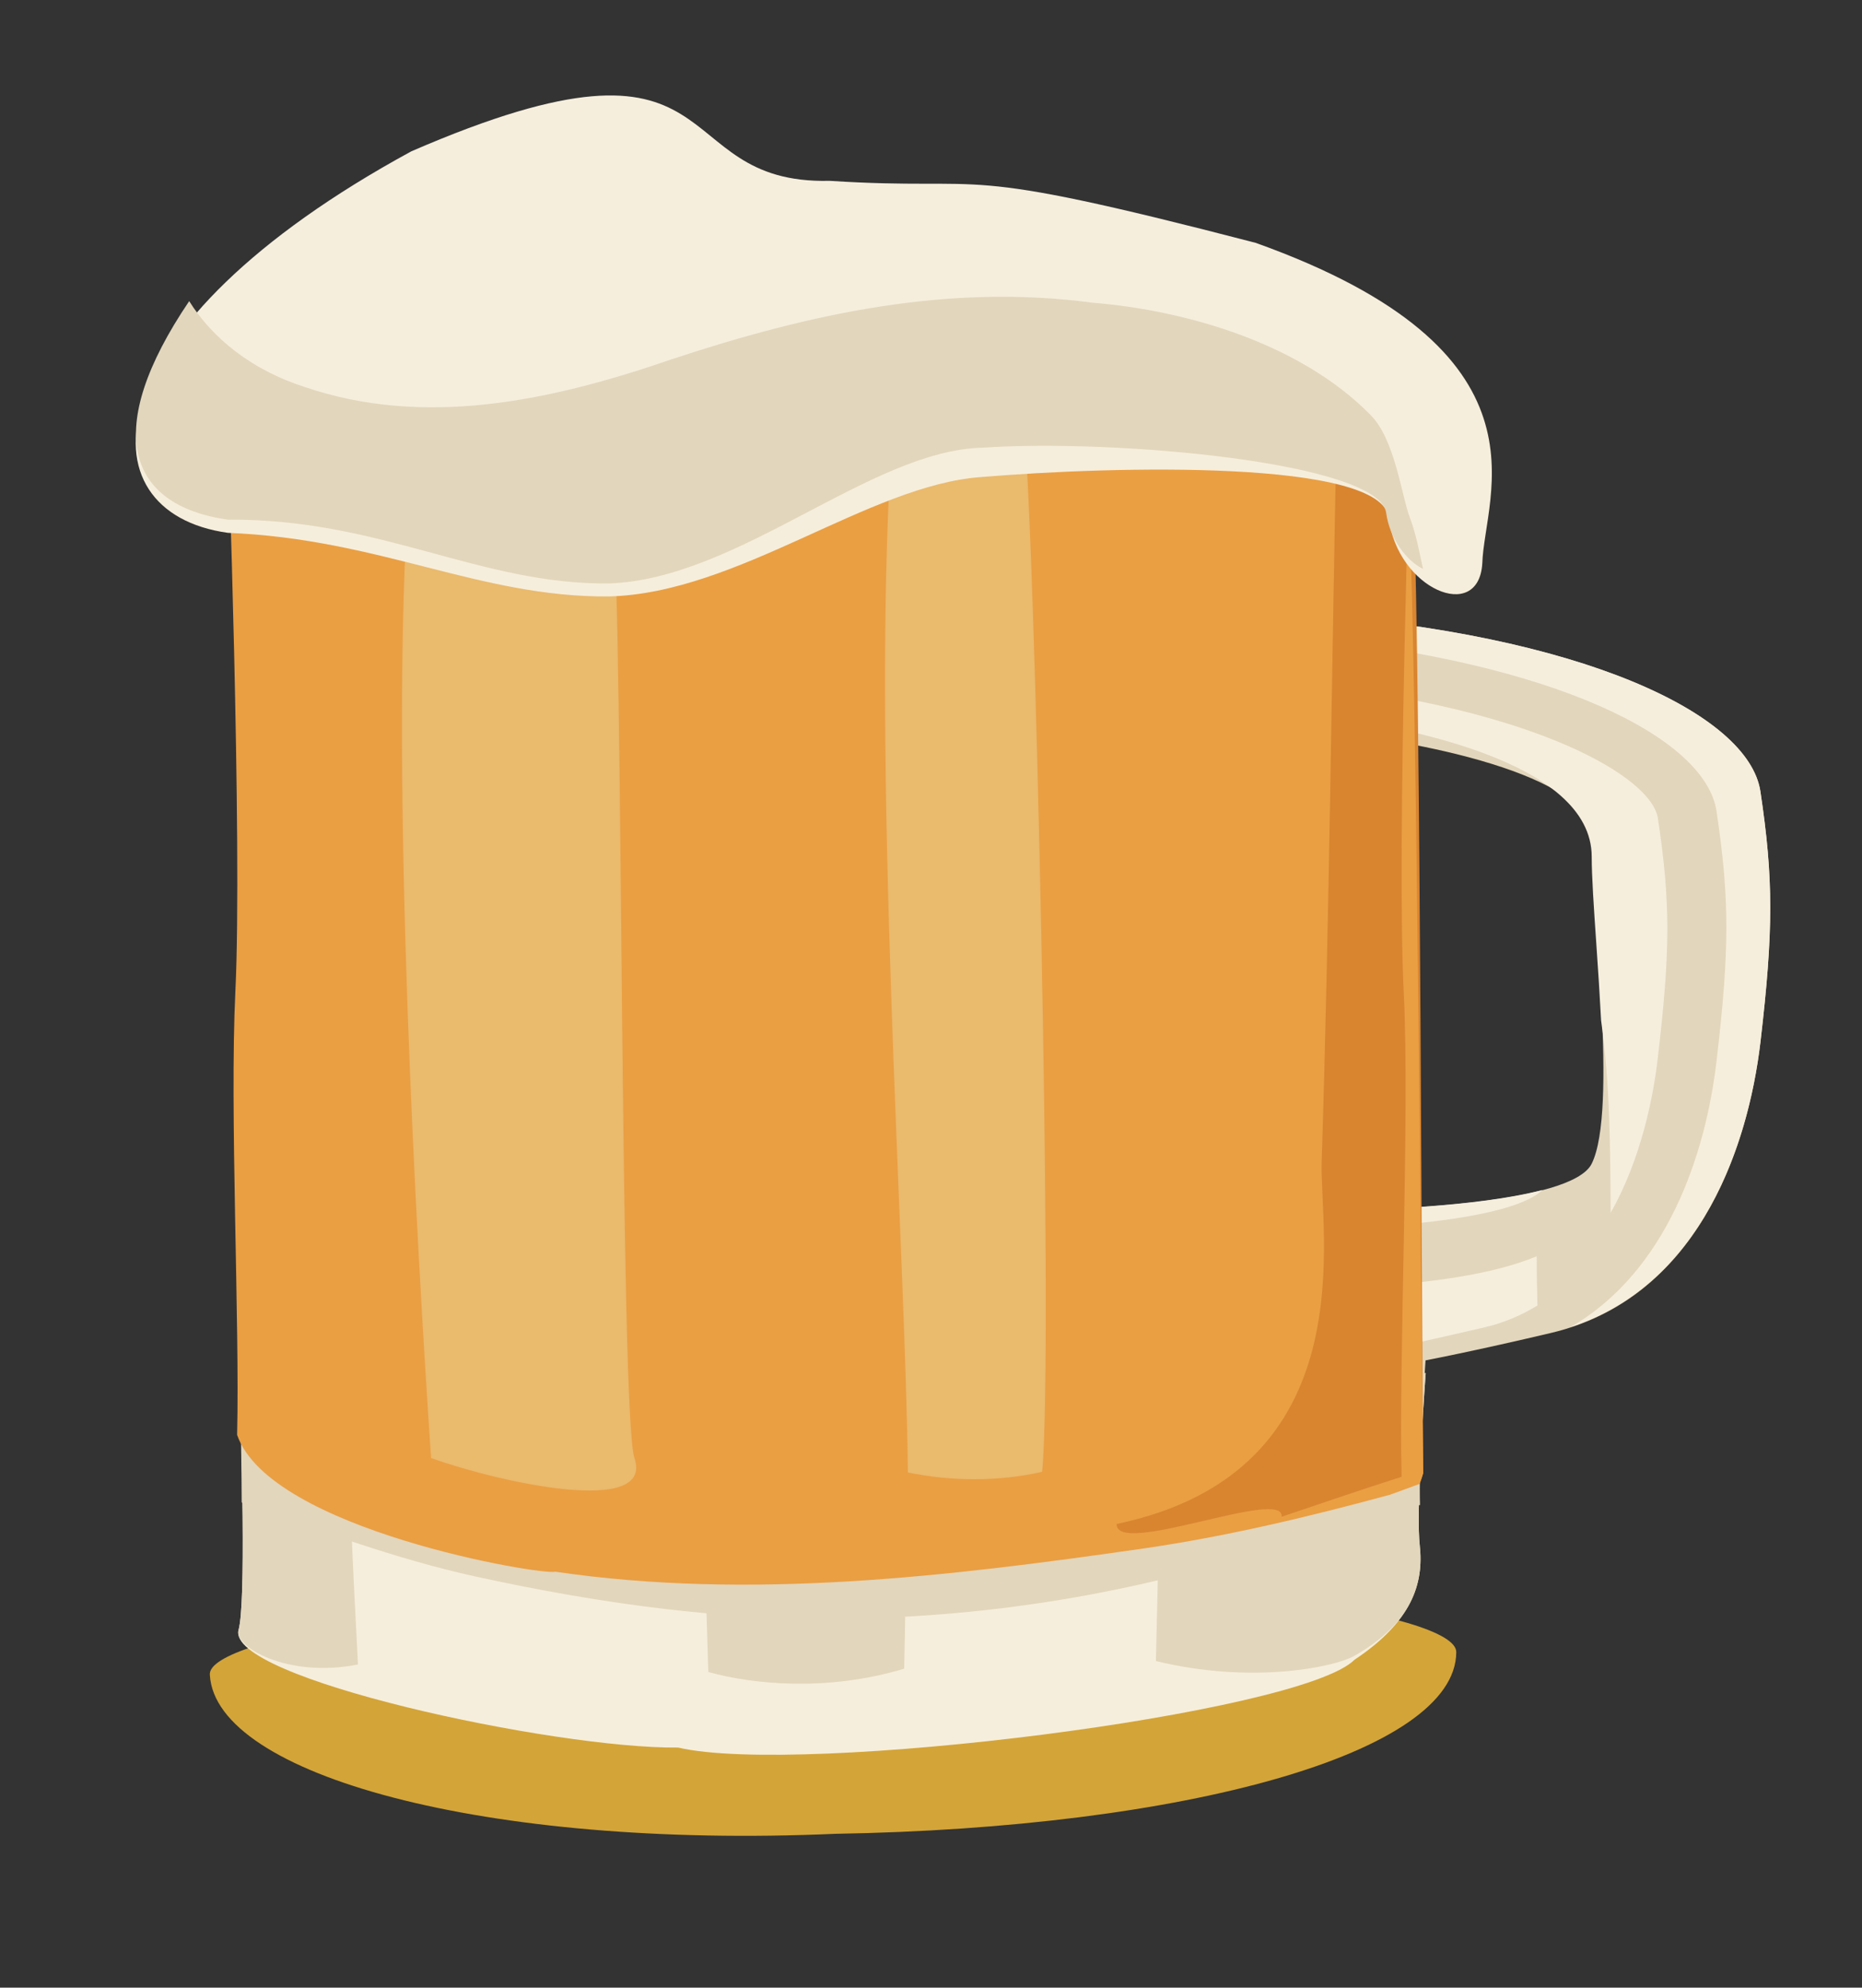 <?xml version="1.0" encoding="utf-8"?>
<!-- Generator: Adobe Illustrator 16.0.2, SVG Export Plug-In . SVG Version: 6.00 Build 0)  -->
<!DOCTYPE svg PUBLIC "-//W3C//DTD SVG 1.1//EN" "http://www.w3.org/Graphics/SVG/1.1/DTD/svg11.dtd">
<svg version="1.1" id="Calque_1" xmlns="http://www.w3.org/2000/svg" xmlns:xlink="http://www.w3.org/1999/xlink" x="0px" y="0px"
	 width="96.739px" height="103.261px" viewBox="0 0 96.739 103.261" enable-background="new 0 0 96.739 103.261"
	 xml:space="preserve">
<rect x="0" y="0" width="96.739" height="103.261" fill="#333333" stroke="none"/>
<g>
	<path fill="#D3A438" d="M75.659,85.839c-0.03,5.247-14.135,9.131-32.275,9.43c-18.146,0.795-32.181-3.053-32.481-8.251
		C10.691,85,25.157,82.75,43.139,81.906C61.113,81.639,75.723,83.773,75.659,85.839z"/>
	<path fill="#F6EEDC" d="M74.07,71.334c-5.368,0.926-10.684,1.548-15.706,1.676c-15.42,0.487-30.633-3.307-45.948-4.438
		c0.149,7.228,0.36,14.701-0.02,16.099c-0.703,2.498,16.399,6.187,22.833,6.116c6.396,1.493,32.346-1.752,35.146-4.563
		c2.969-1.975,3.611-3.951,3.385-5.943C73.588,78.767,73.898,73.733,74.07,71.334z"/>
	<path fill="#E2D6BC" d="M24.645,81.888c6.647,1.459,13.382,2.382,20.14,2.192c7.422-0.192,14.708-1.435,21.9-3.853
		c2.303-0.764,4.703-1.372,7.091-2.043c-0.07-1.971,0.192-6.247,0.347-8.401c-5.365,1.025-10.686,1.784-15.718,1.969
		c-15.465,0.706-30.711-3.622-46.04-4.737c0.082,3.951,0.181,7.969,0.192,11.04C16.538,79.498,20.546,80.983,24.645,81.888z"/>
	<path fill="#E2D6BC" d="M18.017,71.447c-0.012-0.854,0.118-1.642,0.355-2.354c-1.982-0.176-3.969-0.369-5.955-0.521
		c0.149,7.229,0.361,14.698-0.021,16.099c-0.299,0.829,2.478,2.536,6.202,1.801C18.338,81.588,18.097,76.56,18.017,71.447z"/>
	<path fill="#E2D6BC" d="M73.762,80.278c-0.175-1.521,0.135-6.555,0.309-8.943c-4.73,0.624-9.417,1.008-13.881,0.976
		c0.056,0.267,0.098,0.544,0.096,0.842c-0.012,4.449-0.135,8.834-0.232,13.14c4.959,1.208,9.211,0.327,10.277-0.251
		C73.361,84.333,73.981,82.245,73.762,80.278z"/>
	<path fill="#E2D6BC" d="M91.461,41.118c-0.609-4.049-9.363-8.189-23.816-9.22c0.203,2.018,0.369,4.032,0.488,6.054
		c5.582,0.464,14.565,2.349,14.565,5.436c0,3.781,1.364,14.291,0,17.063c-1.051,2.146-11.033,2.412-13.31,2.431
		c0.308,3.228,0.648,6.456,1.004,9.684c0.058-0.782,0.098-1.287,0.098-1.287s2.572-0.259,10.066-2.025
		c7.5-1.768,10.226-9.33,10.908-15.136C92.141,48.312,92.141,45.661,91.461,41.118z"/>
	<g>
		<path fill="#F6EEDC" d="M69.489,63.837c3.509-0.145,9.187-0.607,10.651-2.018c-3.41,0.896-9.104,1.044-10.754,1.054
			C69.419,63.195,69.458,63.517,69.489,63.837z"/>
		<path fill="#F6EEDC" d="M91.461,41.118c-0.609-4.049-9.363-8.189-23.816-9.22c0.041,0.408,0.061,0.82,0.1,1.231
			c13.025,1.293,20.862,5.189,21.434,9.011c0.682,4.543,0.682,7.195,0,12.995c-0.566,4.841-2.572,10.896-7.564,13.8
			c6.695-2.201,9.202-9.308,9.852-14.827C92.141,48.312,92.141,45.661,91.461,41.118z"/>
		<path fill="#F6EEDC" d="M70.329,71.963c0.021,0.193,0.04,0.396,0.062,0.596c0.021-0.236,0.03-0.434,0.047-0.613
			C70.397,71.952,70.366,71.958,70.329,71.963z"/>
	</g>
	<path fill="#F6EEDC" d="M79.837,65.264c-2.192,0.915-5.608,1.465-10.228,1.638c0.113,1.196,0.238,2.396,0.369,3.595
		c1.539-0.286,3.86-0.769,7.178-1.548c1.021-0.238,1.914-0.636,2.719-1.127C79.85,66.968,79.84,66.114,79.837,65.264z"/>
	<path fill="#F6EEDC" d="M86.135,42.515c-0.324-2.161-6.341-5.673-18.252-6.987c0.043,0.523,0.084,1.043,0.123,1.561
		c4.924,0.615,14.69,2.467,14.69,7.417c0,1.035,0.11,2.649,0.239,4.522c0.099,1.418,0.183,2.738,0.248,3.979
		c0.465,3.343,0.479,6.674,0.496,10.003c1.616-2.854,2.226-6.124,2.444-7.996C86.789,49.354,86.791,46.9,86.135,42.515z"/>
	<path fill="#E2D6BC" d="M47.018,72.408c-0.002-0.175,0.03-0.329,0.054-0.489c-3.526-0.179-7.056-0.552-10.577-0.914
		c0.007,0.141,0.023,0.274,0.023,0.421c-0.027,5.174,0.116,10.301,0.282,15.437c2.317,0.643,6.182,1.031,10.174-0.173
		C47.092,81.948,47.097,77.218,47.018,72.408z"/>
	<path fill="#D98530" d="M73.266,21.958h-2.885c0.086,1.626,0.142,3.246,0.151,4.864c0.026,6.401-1.058,12.766-0.771,18.979
		c0.511,11.059,0.518,20.841,0.545,31.418c0.683-0.013,1.365-0.024,2.05-0.029c0.466-0.056,0.936-0.104,1.407-0.146
		c0.073-0.165,0.129-0.341,0.18-0.513C73.795,58.04,73.785,29.038,73.266,21.958z"/>
	<g>
		<path fill="#EA9F43" d="M11.817,21.958c0.002-0.028,0.785,21.916,0.411,29.563c-0.301,6.206,0.231,17.127,0.091,23.023
			c1.703,4.941,15.91,7.319,16.52,7.107c10.156,1.489,20.434,0.25,30.553-1.203c4.328-0.625,8.61-1.651,12.828-2.795
			c0.511-0.188,1.024-0.378,1.531-0.562c0.079-0.19,0.137-0.378,0.19-0.563c-0.229-18.433-0.353-47.453-0.96-54.574
			C52.594,21.957,32.205,21.958,11.817,21.958L11.817,21.958z"/>
		<path fill="#D98530" d="M58.014,79.173c13.106-2.745,10.508-15.276,10.655-18.891c0.396-12.505,0.513-25.253,0.78-38.325
			c1.281,0,2.563,0,3.843,0c-0.002-0.026-0.746,21.98-0.36,29.648c0.313,6.225-0.265,19.23-0.113,25.114
			c-2.01,0.647-4.067,1.34-6.231,2.076C66.738,77.243,57.977,80.911,58.014,79.173z"/>
	</g>
	<path fill="#EABA6D" d="M31.851,27.317c-3.565-0.051-7.136-0.188-10.707-0.381c-0.811,14.21,0.473,37.328,1.253,48.813
		c3.53,1.258,11.6,3.063,10.565-0.001C32.195,73.488,32.376,31.767,31.851,27.317z"/>
	<path fill="#EABA6D" d="M53.223,22.72c-2.303,0.33-4.613,0.61-6.924,0.807c-1.025,16.326,0.754,41.462,0.869,52.968
		c2.301,0.472,4.716,0.479,6.976-0.033C54.753,69.891,53.721,26.495,53.223,22.72z"/>
	<path fill="#F6EEDC" d="M51.005,24.781c6.869-0.572,20.81-0.928,21.147,2.122c0.438,3.678,4.662,5.491,4.859,2.376
		c0.104-3.576,3.991-11.028-11.777-16.664c-16.126-4.19-13.373-2.661-22.129-3.22C34.347,9.6,38.472,0.448,21.372,7.861
		c-16.742,9.104-17.22,18.756-9.534,19.82c7.907,0.315,13.053,3.349,19.766,3.305C38.339,30.836,45.155,25.182,51.005,24.781z"/>
	<path fill="#E2D6BC" d="M73.238,26.863c-0.418-1.095-0.766-4.057-2.047-5.319c-3.588-3.646-9.422-5.413-14.45-5.82
		c-7.404-0.987-14.54,0.521-21.87,2.949c-6.434,2.22-12.882,3.521-19.021,1.438c-2.756-0.878-4.805-2.525-6.021-4.467
		c-4.527,6.688-3.242,10.604,2.011,11.354c7.917-0.067,13.077,3.383,19.802,3.313c6.748-0.235,13.568-6.916,19.398-7.052
		c6.869-0.47,20.662,0.763,20.978,3.396c0.175,1.276,1.002,2.449,1.914,2.901C73.738,28.695,73.592,27.79,73.238,26.863z"/>
</g>
</svg>
